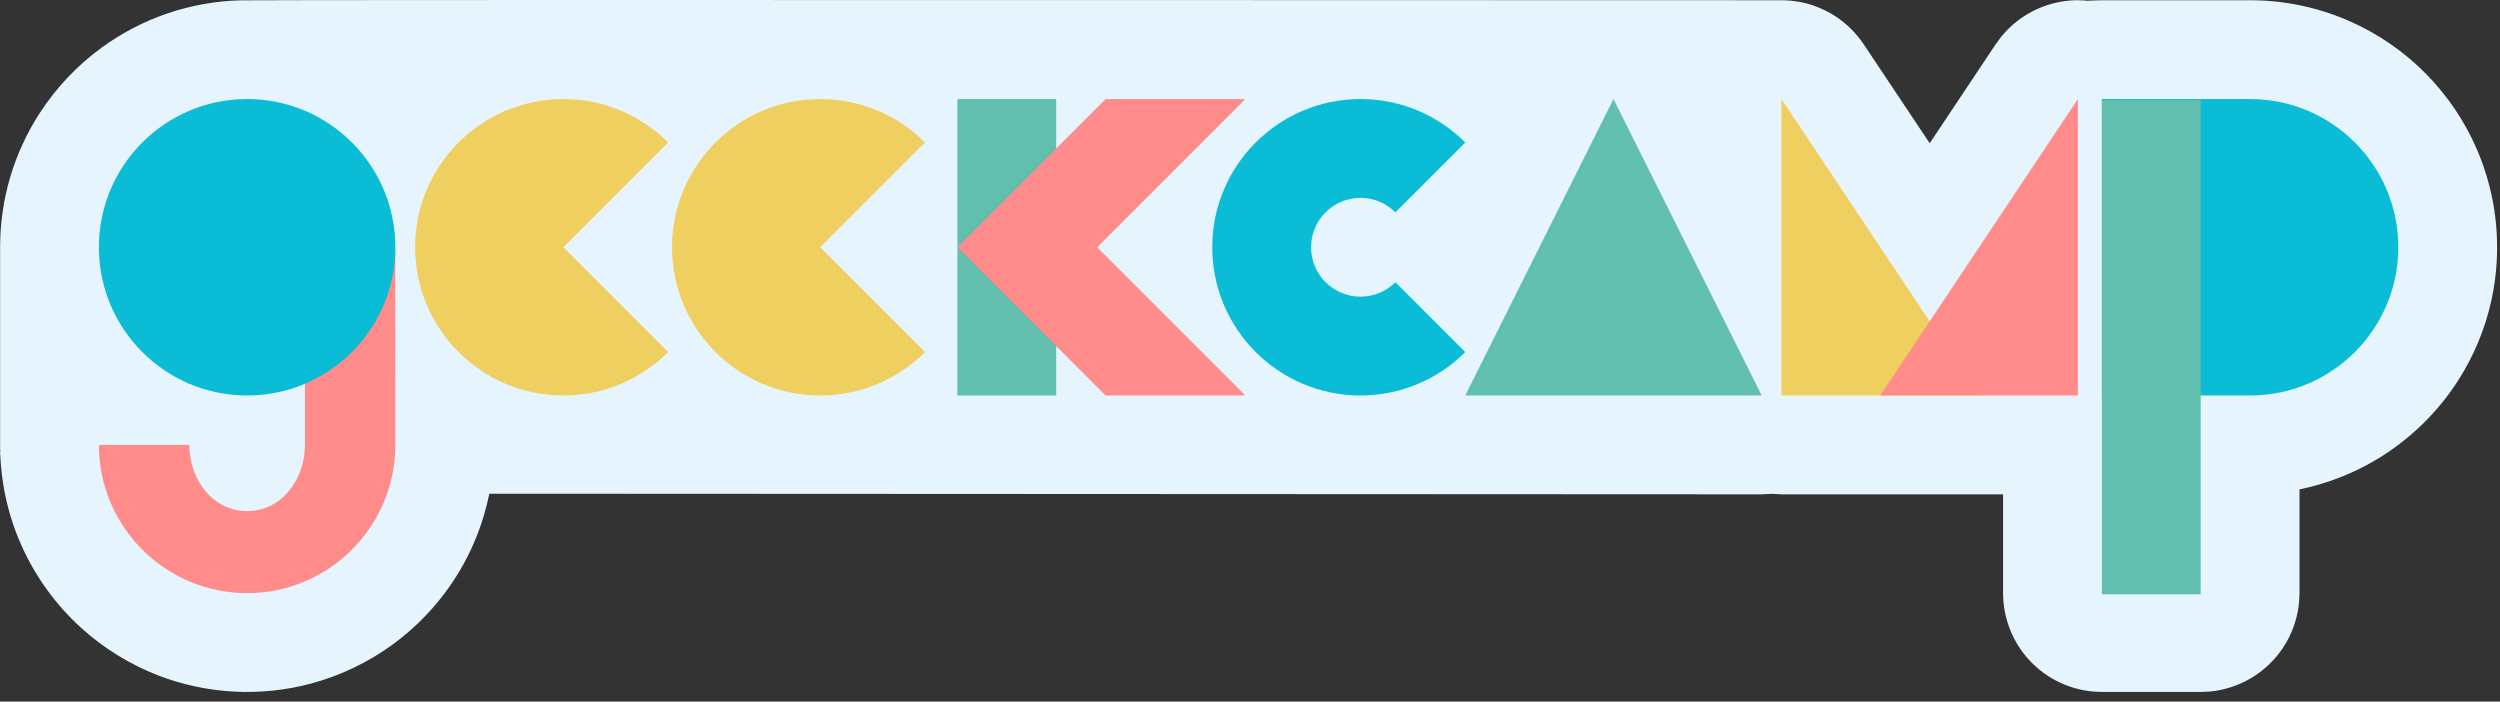 <?xml version="1.0" encoding="UTF-8" standalone="no"?>
<!DOCTYPE svg PUBLIC "-//W3C//DTD SVG 1.1//EN" "http://www.w3.org/Graphics/SVG/1.1/DTD/svg11.dtd">
<svg width="100%" height="100%" viewBox="0 0 253 71" version="1.1" xmlns="http://www.w3.org/2000/svg" xmlns:xlink="http://www.w3.org/1999/xlink" xml:space="preserve" style="fill-rule:evenodd;clip-rule:evenodd;stroke-linejoin:round;stroke-miterlimit:1.414;">
    <rect x="0" y="0" width="253" height="71" fill="#333333" stroke="none"/>
    <g transform="matrix(1,0,0,1,-10,-10)">
        <g transform="matrix(0.425,0,0,0.425,-416.991,-556.976)">
            <path d="M1121.2,1451.62C1120.85,1453.33 1120.44,1455.02 1119.94,1456.68C1118.61,1461.2 1116.73,1465.54 1114.36,1469.61C1110.28,1476.6 1104.76,1482.72 1098.22,1487.5C1092.35,1491.79 1085.69,1494.98 1078.66,1496.85C1072.78,1498.42 1066.66,1499.05 1060.57,1498.75C1054.33,1498.44 1048.13,1497.13 1042.3,1494.87C1035.58,1492.26 1029.35,1488.41 1024,1483.56C1017.99,1478.1 1013.13,1471.41 1009.82,1464C1007.77,1459.43 1006.32,1454.61 1005.5,1449.67C1005.22,1448 1005.02,1446.3 1004.88,1444.61C1004.83,1443.87 1004.78,1443.14 1004.75,1442.4C1004.75,1442.21 1004.61,1441.69 1004.75,1441.83L1004.71,1440.67C1004.72,1439.53 1004.71,1394.71 1004.71,1392.97C1004.71,1387.28 1005.52,1381.6 1007.14,1376.15C1008.71,1370.88 1011.03,1365.85 1013.99,1361.22C1017.93,1355.09 1023,1349.69 1028.89,1345.4C1033.7,1341.9 1039.03,1339.12 1044.66,1337.22C1050.25,1335.32 1056.12,1334.29 1062.03,1334.14C1068.2,1333.98 1427.72,1334.12 1428.93,1334.12C1431.43,1334.13 1433.92,1334.53 1436.3,1335.32C1438.41,1336.02 1440.42,1337.02 1442.26,1338.29C1444.09,1339.55 1445.74,1341.08 1447.14,1342.81C1447.61,1343.38 1448.02,1344 1448.46,1344.6L1464.18,1368.17L1479.89,1344.6L1481.21,1342.81C1481.71,1342.25 1482.18,1341.68 1482.7,1341.15C1483.74,1340.09 1484.88,1339.13 1486.1,1338.29C1489.15,1336.18 1492.7,1334.81 1496.38,1334.32C1498.02,1334.1 1499.17,1334.09 1500.82,1334.16C1501.13,1334.17 1501.44,1334.22 1501.75,1334.25L1502.01,1334.22L1505.18,1334.12L1540.55,1334.12C1541.28,1334.12 1542,1334.13 1542.73,1334.16C1544.72,1334.24 1546.7,1334.41 1548.67,1334.69C1553.96,1335.43 1559.14,1336.9 1564.03,1339.04C1570.96,1342.07 1577.28,1346.44 1582.56,1351.85C1587.51,1356.92 1591.53,1362.88 1594.37,1369.38C1596.91,1375.18 1598.5,1381.39 1599.06,1387.69C1599.59,1393.64 1599.22,1399.66 1597.95,1405.49C1596.47,1412.29 1593.76,1418.81 1590.01,1424.66C1585.18,1432.19 1578.63,1438.58 1570.99,1443.23C1567.12,1445.59 1562.96,1447.49 1558.65,1448.89C1557.26,1449.34 1555.86,1449.74 1554.45,1450.09C1553.74,1450.26 1553.02,1450.42 1552.3,1450.57L1552.24,1450.58L1552.24,1475.29L1552.13,1477.46C1552.04,1478.18 1551.97,1478.91 1551.84,1479.62C1551.43,1481.76 1550.74,1483.84 1549.77,1485.78C1548.15,1489.03 1545.78,1491.88 1542.88,1494.07C1540.57,1495.82 1537.93,1497.13 1535.14,1497.92C1533.75,1498.32 1532.32,1498.59 1530.88,1498.72C1530.16,1498.79 1529.43,1498.79 1528.71,1498.82L1505.18,1498.82C1504.45,1498.79 1503.73,1498.79 1503.01,1498.72C1501.56,1498.59 1500.13,1498.32 1498.74,1497.92C1495.25,1496.93 1492.01,1495.13 1489.33,1492.68C1486.64,1490.24 1484.55,1487.18 1483.24,1483.79C1482.45,1481.77 1481.95,1479.63 1481.75,1477.46C1481.68,1476.74 1481.68,1476.02 1481.65,1475.29L1481.65,1451.77L1428.88,1451.77L1426.71,1451.66L1426.53,1451.64L1426.35,1451.66L1424.18,1451.77L1121.2,1451.62Z" style="fill:rgb(230,245,253);"/>
        </g>
        <g transform="matrix(6.12323e-17,-1,1,6.12323e-17,-369.991,240.024)">
            <path d="M184.573,390.006L184.573,390L185,390.006L185,399.15C181.528,399.15 178.3,401.492 178.3,405C178.3,408.508 181.508,410.85 185,410.85L204.572,410.844C204.572,410.844 204.572,419.994 204.572,419.994L184.573,420L184.573,419.994C176.491,419.767 170,413.136 170,405C170,396.864 176.491,390.233 184.573,390.006Z" style="fill:rgb(255,139,139);"/>
        </g>
        <g transform="matrix(1,0,0,1,-119.991,-159.976)">
            <circle cx="155" cy="195" r="15" style="fill:rgb(11,188,214);"/>
        </g>
        <g transform="matrix(1,0,0,1,-49.991,-309.976)">
            <path d="M127.605,355.605C124.889,358.32 121.139,360 117,360C108.721,360 102,353.279 102,345C102,336.721 108.721,330 117,330C121.139,330 124.889,331.68 127.605,334.395L117,345L127.605,355.605Z" style="fill:rgb(240,207,97);"/>
        </g>
        <g transform="matrix(1,0,0,1,-23.991,-309.976)">
            <path d="M127.605,355.605C124.889,358.32 121.139,360 117,360C108.721,360 102,353.279 102,345C102,336.721 108.721,330 117,330C121.139,330 124.889,331.68 127.605,334.395L117,345L127.605,355.605Z" style="fill:rgb(240,207,97);"/>
        </g>
        <g transform="matrix(1,0,0,1,-52.991,-309.976)">
            <path d="M226.275,330L241.275,360L211.275,360L226.275,330Z" style="fill:rgb(97,191,173);"/>
        </g>
        <g transform="matrix(1,0,0,1,-54.386,-309.976)">
            <rect x="161.275" y="330" width="10" height="30" style="fill:rgb(97,191,173);"/>
        </g>
        <g transform="matrix(1,0,0,1,-20.991,-349.976)">
            <path d="M211.275,370L231.275,400L211.275,400L211.275,370Z" style="fill:rgb(240,207,97);"/>
        </g>
        <g transform="matrix(-1,0,0,1,429.009,-349.976)">
            <path d="M208.725,370L228.725,400L208.725,400L208.725,370Z" style="fill:rgb(255,139,139);"/>
        </g>
        <g transform="matrix(1,0,0,1,-55.315,-349.976)">
            <path d="M177.204,370L191.204,370L191.275,370.071L176.346,385L191.275,399.929L191.204,400L177.204,400L162.204,385L177.204,370Z" style="fill:rgb(255,139,139);"/>
        </g>
        <g transform="matrix(1,0,0,1,-50.991,-309.976)">
            <path d="M288.7,330C296.979,330 303.7,336.721 303.7,345C303.7,353.279 296.979,360 288.7,360C288.7,360 273.7,360 273.7,360L273.7,345C273.7,345 273.7,330 273.7,330L288.7,330Z" style="fill:rgb(11,188,214);"/>
        </g>
        <g transform="matrix(1,0,0,1,-58.595,-359.976)">
            <path d="M209.81,398.535L216.88,405.605C214.164,408.32 210.414,410 206.275,410C197.996,410 191.275,403.279 191.275,395C191.275,386.721 197.996,380 206.275,380C210.414,380 214.164,381.68 216.88,384.395L209.81,391.465C208.905,390.56 207.655,390 206.275,390C203.515,390 201.275,392.24 201.275,395C201.275,397.76 203.515,400 206.275,400C207.655,400 208.905,399.44 209.81,398.535Z" style="fill:rgb(11,188,214);"/>
        </g>
        <g transform="matrix(1,0,0,1.667,61.009,-529.976)">
            <rect x="161.7" y="330" width="10" height="30" style="fill:rgb(97,191,173);"/>
        </g>
    </g>
</svg>
